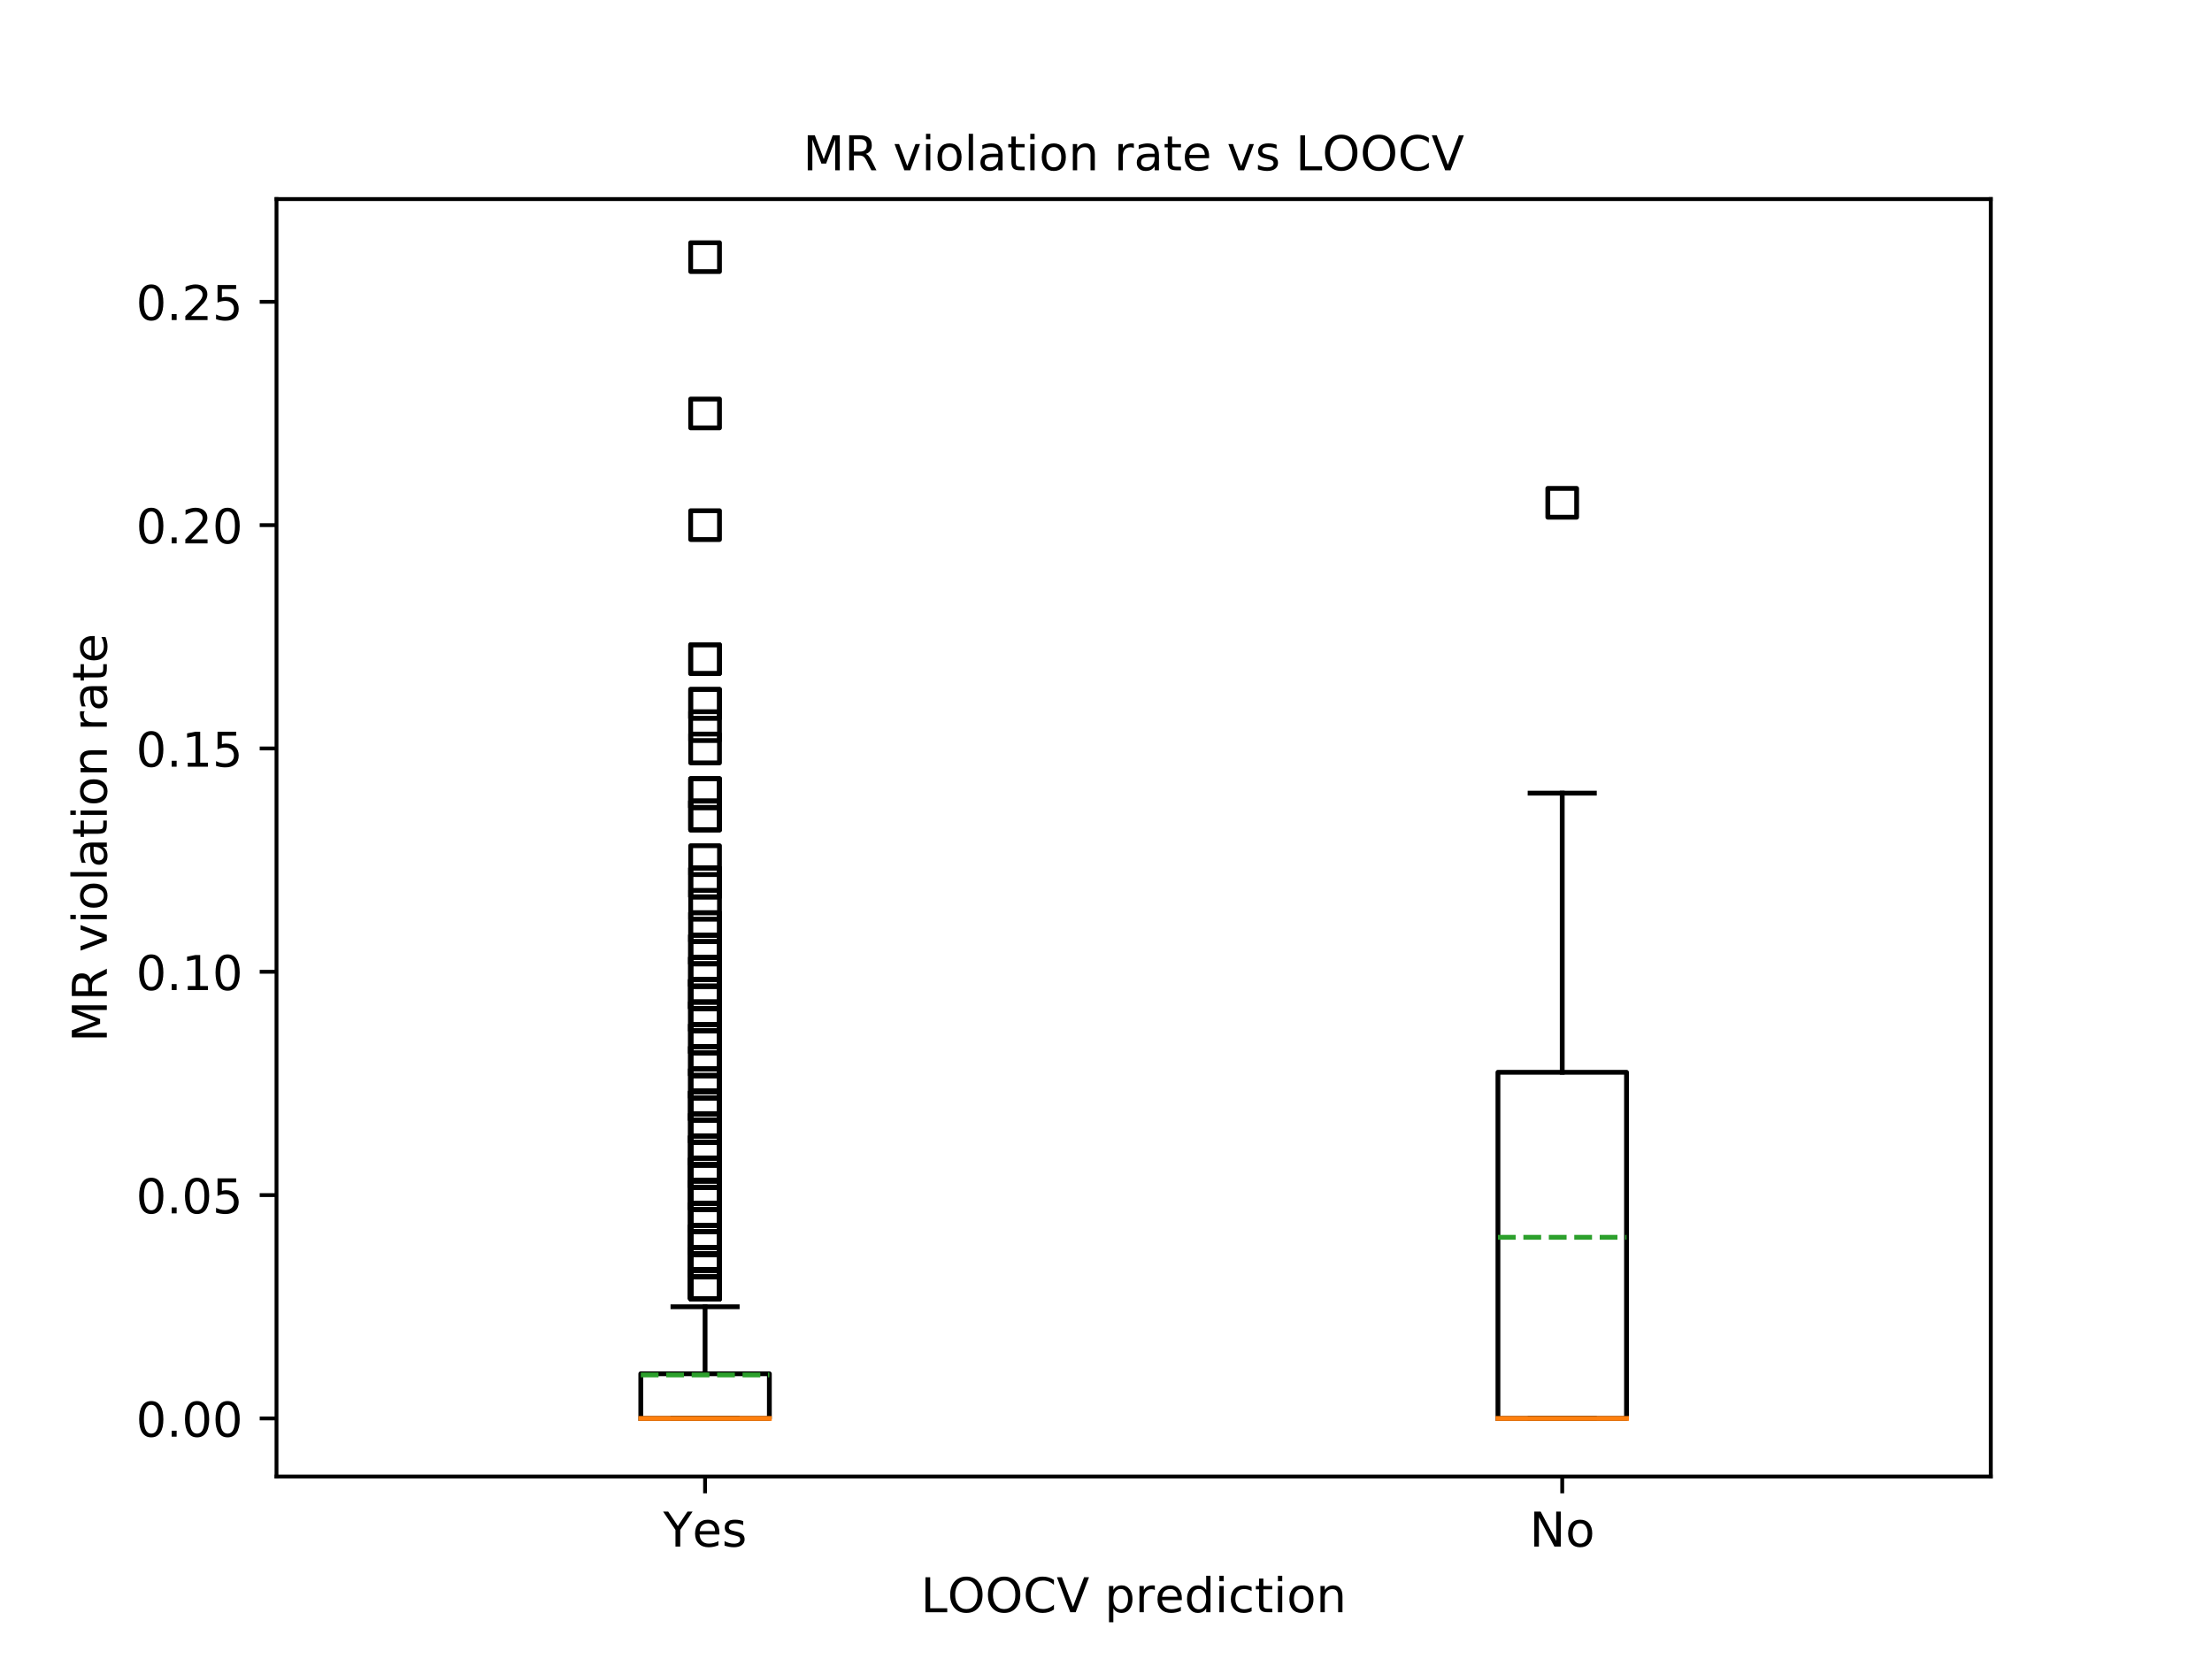 <?xml version="1.0" encoding="utf-8" standalone="no"?>
<!DOCTYPE svg PUBLIC "-//W3C//DTD SVG 1.1//EN"
  "http://www.w3.org/Graphics/SVG/1.1/DTD/svg11.dtd">
<!-- Created with matplotlib (https://matplotlib.org/) -->
<svg height="345.6pt" version="1.1" viewBox="0 0 460.8 345.6" width="460.8pt" xmlns="http://www.w3.org/2000/svg" xmlns:xlink="http://www.w3.org/1999/xlink">
 <defs>
  <style type="text/css">
*{stroke-linecap:butt;stroke-linejoin:round;}
  </style>
 </defs>
 <g id="figure_1">
  <g id="patch_1">
   <path d="M 0 345.6 
L 460.8 345.6 
L 460.8 0 
L 0 0 
z
" style="fill:#ffffff;"/>
  </g>
  <g id="axes_1">
   <g id="patch_2">
    <path d="M 57.6 307.584 
L 414.72 307.584 
L 414.72 41.472 
L 57.6 41.472 
z
" style="fill:#ffffff;"/>
   </g>
   <g id="matplotlib.axis_1">
    <g id="xtick_1">
     <g id="line2d_1">
      <defs>
       <path d="M 0 0 
L 0 3.5 
" id="m10d4696716" style="stroke:#000000;stroke-width:0.8;"/>
      </defs>
      <g>
       <use style="stroke:#000000;stroke-width:0.8;" x="146.88" xlink:href="#m10d4696716" y="307.584"/>
      </g>
     </g>
     <g id="text_1">
      <!-- Yes -->
      <defs>
       <path d="M -0.203 72.906 
L 10.406 72.906 
L 30.609 42.922 
L 50.688 72.906 
L 61.281 72.906 
L 35.5 34.719 
L 35.5 0 
L 25.594 0 
L 25.594 34.719 
z
" id="DejaVuSans-89"/>
       <path d="M 56.203 29.594 
L 56.203 25.203 
L 14.891 25.203 
Q 15.484 15.922 20.484 11.062 
Q 25.484 6.203 34.422 6.203 
Q 39.594 6.203 44.453 7.469 
Q 49.312 8.734 54.109 11.281 
L 54.109 2.781 
Q 49.266 0.734 44.188 -0.344 
Q 39.109 -1.422 33.891 -1.422 
Q 20.797 -1.422 13.156 6.188 
Q 5.516 13.812 5.516 26.812 
Q 5.516 40.234 12.766 48.109 
Q 20.016 56 32.328 56 
Q 43.359 56 49.781 48.891 
Q 56.203 41.797 56.203 29.594 
z
M 47.219 32.234 
Q 47.125 39.594 43.094 43.984 
Q 39.062 48.391 32.422 48.391 
Q 24.906 48.391 20.391 44.141 
Q 15.875 39.891 15.188 32.172 
z
" id="DejaVuSans-101"/>
       <path d="M 44.281 53.078 
L 44.281 44.578 
Q 40.484 46.531 36.375 47.5 
Q 32.281 48.484 27.875 48.484 
Q 21.188 48.484 17.844 46.438 
Q 14.5 44.391 14.5 40.281 
Q 14.5 37.156 16.891 35.375 
Q 19.281 33.594 26.516 31.984 
L 29.594 31.297 
Q 39.156 29.25 43.188 25.516 
Q 47.219 21.781 47.219 15.094 
Q 47.219 7.469 41.188 3.016 
Q 35.156 -1.422 24.609 -1.422 
Q 20.219 -1.422 15.453 -0.562 
Q 10.688 0.297 5.422 2 
L 5.422 11.281 
Q 10.406 8.688 15.234 7.391 
Q 20.062 6.109 24.812 6.109 
Q 31.156 6.109 34.562 8.281 
Q 37.984 10.453 37.984 14.406 
Q 37.984 18.062 35.516 20.016 
Q 33.062 21.969 24.703 23.781 
L 21.578 24.516 
Q 13.234 26.266 9.516 29.906 
Q 5.812 33.547 5.812 39.891 
Q 5.812 47.609 11.281 51.797 
Q 16.75 56 26.812 56 
Q 31.781 56 36.172 55.266 
Q 40.578 54.547 44.281 53.078 
z
" id="DejaVuSans-115"/>
      </defs>
      <g transform="translate(138.155 322.182)scale(0.1 -0.1)">
       <use xlink:href="#DejaVuSans-89"/>
       <use x="60.881" xlink:href="#DejaVuSans-101"/>
       <use x="122.404" xlink:href="#DejaVuSans-115"/>
      </g>
     </g>
    </g>
    <g id="xtick_2">
     <g id="line2d_2">
      <g>
       <use style="stroke:#000000;stroke-width:0.8;" x="325.44" xlink:href="#m10d4696716" y="307.584"/>
      </g>
     </g>
     <g id="text_2">
      <!-- No -->
      <defs>
       <path d="M 9.812 72.906 
L 23.094 72.906 
L 55.422 11.922 
L 55.422 72.906 
L 64.984 72.906 
L 64.984 0 
L 51.703 0 
L 19.391 60.984 
L 19.391 0 
L 9.812 0 
z
" id="DejaVuSans-78"/>
       <path d="M 30.609 48.391 
Q 23.391 48.391 19.188 42.75 
Q 14.984 37.109 14.984 27.297 
Q 14.984 17.484 19.156 11.844 
Q 23.344 6.203 30.609 6.203 
Q 37.797 6.203 41.984 11.859 
Q 46.188 17.531 46.188 27.297 
Q 46.188 37.016 41.984 42.703 
Q 37.797 48.391 30.609 48.391 
z
M 30.609 56 
Q 42.328 56 49.016 48.375 
Q 55.719 40.766 55.719 27.297 
Q 55.719 13.875 49.016 6.219 
Q 42.328 -1.422 30.609 -1.422 
Q 18.844 -1.422 12.172 6.219 
Q 5.516 13.875 5.516 27.297 
Q 5.516 40.766 12.172 48.375 
Q 18.844 56 30.609 56 
z
" id="DejaVuSans-111"/>
      </defs>
      <g transform="translate(318.64 322.182)scale(0.1 -0.1)">
       <use xlink:href="#DejaVuSans-78"/>
       <use x="74.805" xlink:href="#DejaVuSans-111"/>
      </g>
     </g>
    </g>
    <g id="text_3">
     <!-- LOOCV prediction -->
     <defs>
      <path d="M 9.812 72.906 
L 19.672 72.906 
L 19.672 8.297 
L 55.172 8.297 
L 55.172 0 
L 9.812 0 
z
" id="DejaVuSans-76"/>
      <path d="M 39.406 66.219 
Q 28.656 66.219 22.328 58.203 
Q 16.016 50.203 16.016 36.375 
Q 16.016 22.609 22.328 14.594 
Q 28.656 6.594 39.406 6.594 
Q 50.141 6.594 56.422 14.594 
Q 62.703 22.609 62.703 36.375 
Q 62.703 50.203 56.422 58.203 
Q 50.141 66.219 39.406 66.219 
z
M 39.406 74.219 
Q 54.734 74.219 63.906 63.938 
Q 73.094 53.656 73.094 36.375 
Q 73.094 19.141 63.906 8.859 
Q 54.734 -1.422 39.406 -1.422 
Q 24.031 -1.422 14.812 8.828 
Q 5.609 19.094 5.609 36.375 
Q 5.609 53.656 14.812 63.938 
Q 24.031 74.219 39.406 74.219 
z
" id="DejaVuSans-79"/>
      <path d="M 64.406 67.281 
L 64.406 56.891 
Q 59.422 61.531 53.781 63.812 
Q 48.141 66.109 41.797 66.109 
Q 29.297 66.109 22.656 58.469 
Q 16.016 50.828 16.016 36.375 
Q 16.016 21.969 22.656 14.328 
Q 29.297 6.688 41.797 6.688 
Q 48.141 6.688 53.781 8.984 
Q 59.422 11.281 64.406 15.922 
L 64.406 5.609 
Q 59.234 2.094 53.438 0.328 
Q 47.656 -1.422 41.219 -1.422 
Q 24.656 -1.422 15.125 8.703 
Q 5.609 18.844 5.609 36.375 
Q 5.609 53.953 15.125 64.078 
Q 24.656 74.219 41.219 74.219 
Q 47.75 74.219 53.531 72.484 
Q 59.328 70.75 64.406 67.281 
z
" id="DejaVuSans-67"/>
      <path d="M 28.609 0 
L 0.781 72.906 
L 11.078 72.906 
L 34.188 11.531 
L 57.328 72.906 
L 67.578 72.906 
L 39.797 0 
z
" id="DejaVuSans-86"/>
      <path id="DejaVuSans-32"/>
      <path d="M 18.109 8.203 
L 18.109 -20.797 
L 9.078 -20.797 
L 9.078 54.688 
L 18.109 54.688 
L 18.109 46.391 
Q 20.953 51.266 25.266 53.625 
Q 29.594 56 35.594 56 
Q 45.562 56 51.781 48.094 
Q 58.016 40.188 58.016 27.297 
Q 58.016 14.406 51.781 6.484 
Q 45.562 -1.422 35.594 -1.422 
Q 29.594 -1.422 25.266 0.953 
Q 20.953 3.328 18.109 8.203 
z
M 48.688 27.297 
Q 48.688 37.203 44.609 42.844 
Q 40.531 48.484 33.406 48.484 
Q 26.266 48.484 22.188 42.844 
Q 18.109 37.203 18.109 27.297 
Q 18.109 17.391 22.188 11.75 
Q 26.266 6.109 33.406 6.109 
Q 40.531 6.109 44.609 11.75 
Q 48.688 17.391 48.688 27.297 
z
" id="DejaVuSans-112"/>
      <path d="M 41.109 46.297 
Q 39.594 47.172 37.812 47.578 
Q 36.031 48 33.891 48 
Q 26.266 48 22.188 43.047 
Q 18.109 38.094 18.109 28.812 
L 18.109 0 
L 9.078 0 
L 9.078 54.688 
L 18.109 54.688 
L 18.109 46.188 
Q 20.953 51.172 25.484 53.578 
Q 30.031 56 36.531 56 
Q 37.453 56 38.578 55.875 
Q 39.703 55.766 41.062 55.516 
z
" id="DejaVuSans-114"/>
      <path d="M 45.406 46.391 
L 45.406 75.984 
L 54.391 75.984 
L 54.391 0 
L 45.406 0 
L 45.406 8.203 
Q 42.578 3.328 38.25 0.953 
Q 33.938 -1.422 27.875 -1.422 
Q 17.969 -1.422 11.734 6.484 
Q 5.516 14.406 5.516 27.297 
Q 5.516 40.188 11.734 48.094 
Q 17.969 56 27.875 56 
Q 33.938 56 38.25 53.625 
Q 42.578 51.266 45.406 46.391 
z
M 14.797 27.297 
Q 14.797 17.391 18.875 11.75 
Q 22.953 6.109 30.078 6.109 
Q 37.203 6.109 41.297 11.75 
Q 45.406 17.391 45.406 27.297 
Q 45.406 37.203 41.297 42.844 
Q 37.203 48.484 30.078 48.484 
Q 22.953 48.484 18.875 42.844 
Q 14.797 37.203 14.797 27.297 
z
" id="DejaVuSans-100"/>
      <path d="M 9.422 54.688 
L 18.406 54.688 
L 18.406 0 
L 9.422 0 
z
M 9.422 75.984 
L 18.406 75.984 
L 18.406 64.594 
L 9.422 64.594 
z
" id="DejaVuSans-105"/>
      <path d="M 48.781 52.594 
L 48.781 44.188 
Q 44.969 46.297 41.141 47.344 
Q 37.312 48.391 33.406 48.391 
Q 24.656 48.391 19.812 42.844 
Q 14.984 37.312 14.984 27.297 
Q 14.984 17.281 19.812 11.734 
Q 24.656 6.203 33.406 6.203 
Q 37.312 6.203 41.141 7.25 
Q 44.969 8.297 48.781 10.406 
L 48.781 2.094 
Q 45.016 0.344 40.984 -0.531 
Q 36.969 -1.422 32.422 -1.422 
Q 20.062 -1.422 12.781 6.344 
Q 5.516 14.109 5.516 27.297 
Q 5.516 40.672 12.859 48.328 
Q 20.219 56 33.016 56 
Q 37.156 56 41.109 55.141 
Q 45.062 54.297 48.781 52.594 
z
" id="DejaVuSans-99"/>
      <path d="M 18.312 70.219 
L 18.312 54.688 
L 36.812 54.688 
L 36.812 47.703 
L 18.312 47.703 
L 18.312 18.016 
Q 18.312 11.328 20.141 9.422 
Q 21.969 7.516 27.594 7.516 
L 36.812 7.516 
L 36.812 0 
L 27.594 0 
Q 17.188 0 13.234 3.875 
Q 9.281 7.766 9.281 18.016 
L 9.281 47.703 
L 2.688 47.703 
L 2.688 54.688 
L 9.281 54.688 
L 9.281 70.219 
z
" id="DejaVuSans-116"/>
      <path d="M 54.891 33.016 
L 54.891 0 
L 45.906 0 
L 45.906 32.719 
Q 45.906 40.484 42.875 44.328 
Q 39.844 48.188 33.797 48.188 
Q 26.516 48.188 22.312 43.547 
Q 18.109 38.922 18.109 30.906 
L 18.109 0 
L 9.078 0 
L 9.078 54.688 
L 18.109 54.688 
L 18.109 46.188 
Q 21.344 51.125 25.703 53.562 
Q 30.078 56 35.797 56 
Q 45.219 56 50.047 50.172 
Q 54.891 44.344 54.891 33.016 
z
" id="DejaVuSans-110"/>
     </defs>
     <g transform="translate(191.809 335.861)scale(0.1 -0.1)">
      <use xlink:href="#DejaVuSans-76"/>
      <use x="55.666" xlink:href="#DejaVuSans-79"/>
      <use x="134.377" xlink:href="#DejaVuSans-79"/>
      <use x="213.088" xlink:href="#DejaVuSans-67"/>
      <use x="282.912" xlink:href="#DejaVuSans-86"/>
      <use x="351.32" xlink:href="#DejaVuSans-32"/>
      <use x="383.107" xlink:href="#DejaVuSans-112"/>
      <use x="446.584" xlink:href="#DejaVuSans-114"/>
      <use x="487.666" xlink:href="#DejaVuSans-101"/>
      <use x="549.189" xlink:href="#DejaVuSans-100"/>
      <use x="612.666" xlink:href="#DejaVuSans-105"/>
      <use x="640.449" xlink:href="#DejaVuSans-99"/>
      <use x="695.43" xlink:href="#DejaVuSans-116"/>
      <use x="734.639" xlink:href="#DejaVuSans-105"/>
      <use x="762.422" xlink:href="#DejaVuSans-111"/>
      <use x="823.604" xlink:href="#DejaVuSans-110"/>
     </g>
    </g>
   </g>
   <g id="matplotlib.axis_2">
    <g id="ytick_1">
     <g id="line2d_3">
      <defs>
       <path d="M 0 0 
L -3.5 0 
" id="m21bbf9941d" style="stroke:#000000;stroke-width:0.8;"/>
      </defs>
      <g>
       <use style="stroke:#000000;stroke-width:0.8;" x="57.6" xlink:href="#m21bbf9941d" y="295.488"/>
      </g>
     </g>
     <g id="text_4">
      <!-- 0.00 -->
      <defs>
       <path d="M 31.781 66.406 
Q 24.172 66.406 20.328 58.906 
Q 16.5 51.422 16.5 36.375 
Q 16.5 21.391 20.328 13.891 
Q 24.172 6.391 31.781 6.391 
Q 39.453 6.391 43.281 13.891 
Q 47.125 21.391 47.125 36.375 
Q 47.125 51.422 43.281 58.906 
Q 39.453 66.406 31.781 66.406 
z
M 31.781 74.219 
Q 44.047 74.219 50.516 64.516 
Q 56.984 54.828 56.984 36.375 
Q 56.984 17.969 50.516 8.266 
Q 44.047 -1.422 31.781 -1.422 
Q 19.531 -1.422 13.062 8.266 
Q 6.594 17.969 6.594 36.375 
Q 6.594 54.828 13.062 64.516 
Q 19.531 74.219 31.781 74.219 
z
" id="DejaVuSans-48"/>
       <path d="M 10.688 12.406 
L 21 12.406 
L 21 0 
L 10.688 0 
z
" id="DejaVuSans-46"/>
      </defs>
      <g transform="translate(28.334 299.287)scale(0.1 -0.1)">
       <use xlink:href="#DejaVuSans-48"/>
       <use x="63.623" xlink:href="#DejaVuSans-46"/>
       <use x="95.41" xlink:href="#DejaVuSans-48"/>
       <use x="159.033" xlink:href="#DejaVuSans-48"/>
      </g>
     </g>
    </g>
    <g id="ytick_2">
     <g id="line2d_4">
      <g>
       <use style="stroke:#000000;stroke-width:0.8;" x="57.6" xlink:href="#m21bbf9941d" y="248.965"/>
      </g>
     </g>
     <g id="text_5">
      <!-- 0.05 -->
      <defs>
       <path d="M 10.797 72.906 
L 49.516 72.906 
L 49.516 64.594 
L 19.828 64.594 
L 19.828 46.734 
Q 21.969 47.469 24.109 47.828 
Q 26.266 48.188 28.422 48.188 
Q 40.625 48.188 47.75 41.5 
Q 54.891 34.812 54.891 23.391 
Q 54.891 11.625 47.562 5.094 
Q 40.234 -1.422 26.906 -1.422 
Q 22.312 -1.422 17.547 -0.641 
Q 12.797 0.141 7.719 1.703 
L 7.719 11.625 
Q 12.109 9.234 16.797 8.062 
Q 21.484 6.891 26.703 6.891 
Q 35.156 6.891 40.078 11.328 
Q 45.016 15.766 45.016 23.391 
Q 45.016 31 40.078 35.438 
Q 35.156 39.891 26.703 39.891 
Q 22.75 39.891 18.812 39.016 
Q 14.891 38.141 10.797 36.281 
z
" id="DejaVuSans-53"/>
      </defs>
      <g transform="translate(28.334 252.764)scale(0.1 -0.1)">
       <use xlink:href="#DejaVuSans-48"/>
       <use x="63.623" xlink:href="#DejaVuSans-46"/>
       <use x="95.41" xlink:href="#DejaVuSans-48"/>
       <use x="159.033" xlink:href="#DejaVuSans-53"/>
      </g>
     </g>
    </g>
    <g id="ytick_3">
     <g id="line2d_5">
      <g>
       <use style="stroke:#000000;stroke-width:0.8;" x="57.6" xlink:href="#m21bbf9941d" y="202.442"/>
      </g>
     </g>
     <g id="text_6">
      <!-- 0.10 -->
      <defs>
       <path d="M 12.406 8.297 
L 28.516 8.297 
L 28.516 63.922 
L 10.984 60.406 
L 10.984 69.391 
L 28.422 72.906 
L 38.281 72.906 
L 38.281 8.297 
L 54.391 8.297 
L 54.391 0 
L 12.406 0 
z
" id="DejaVuSans-49"/>
      </defs>
      <g transform="translate(28.334 206.241)scale(0.1 -0.1)">
       <use xlink:href="#DejaVuSans-48"/>
       <use x="63.623" xlink:href="#DejaVuSans-46"/>
       <use x="95.41" xlink:href="#DejaVuSans-49"/>
       <use x="159.033" xlink:href="#DejaVuSans-48"/>
      </g>
     </g>
    </g>
    <g id="ytick_4">
     <g id="line2d_6">
      <g>
       <use style="stroke:#000000;stroke-width:0.8;" x="57.6" xlink:href="#m21bbf9941d" y="155.919"/>
      </g>
     </g>
     <g id="text_7">
      <!-- 0.15 -->
      <g transform="translate(28.334 159.718)scale(0.1 -0.1)">
       <use xlink:href="#DejaVuSans-48"/>
       <use x="63.623" xlink:href="#DejaVuSans-46"/>
       <use x="95.41" xlink:href="#DejaVuSans-49"/>
       <use x="159.033" xlink:href="#DejaVuSans-53"/>
      </g>
     </g>
    </g>
    <g id="ytick_5">
     <g id="line2d_7">
      <g>
       <use style="stroke:#000000;stroke-width:0.8;" x="57.6" xlink:href="#m21bbf9941d" y="109.396"/>
      </g>
     </g>
     <g id="text_8">
      <!-- 0.20 -->
      <defs>
       <path d="M 19.188 8.297 
L 53.609 8.297 
L 53.609 0 
L 7.328 0 
L 7.328 8.297 
Q 12.938 14.109 22.625 23.891 
Q 32.328 33.688 34.812 36.531 
Q 39.547 41.844 41.422 45.531 
Q 43.312 49.219 43.312 52.781 
Q 43.312 58.594 39.234 62.25 
Q 35.156 65.922 28.609 65.922 
Q 23.969 65.922 18.812 64.312 
Q 13.672 62.703 7.812 59.422 
L 7.812 69.391 
Q 13.766 71.781 18.938 73 
Q 24.125 74.219 28.422 74.219 
Q 39.75 74.219 46.484 68.547 
Q 53.219 62.891 53.219 53.422 
Q 53.219 48.922 51.531 44.891 
Q 49.859 40.875 45.406 35.406 
Q 44.188 33.984 37.641 27.219 
Q 31.109 20.453 19.188 8.297 
z
" id="DejaVuSans-50"/>
      </defs>
      <g transform="translate(28.334 113.195)scale(0.1 -0.1)">
       <use xlink:href="#DejaVuSans-48"/>
       <use x="63.623" xlink:href="#DejaVuSans-46"/>
       <use x="95.41" xlink:href="#DejaVuSans-50"/>
       <use x="159.033" xlink:href="#DejaVuSans-48"/>
      </g>
     </g>
    </g>
    <g id="ytick_6">
     <g id="line2d_8">
      <g>
       <use style="stroke:#000000;stroke-width:0.8;" x="57.6" xlink:href="#m21bbf9941d" y="62.873"/>
      </g>
     </g>
     <g id="text_9">
      <!-- 0.25 -->
      <g transform="translate(28.334 66.672)scale(0.1 -0.1)">
       <use xlink:href="#DejaVuSans-48"/>
       <use x="63.623" xlink:href="#DejaVuSans-46"/>
       <use x="95.41" xlink:href="#DejaVuSans-50"/>
       <use x="159.033" xlink:href="#DejaVuSans-53"/>
      </g>
     </g>
    </g>
    <g id="text_10">
     <!-- MR violation rate -->
     <defs>
      <path d="M 9.812 72.906 
L 24.516 72.906 
L 43.109 23.297 
L 61.812 72.906 
L 76.516 72.906 
L 76.516 0 
L 66.891 0 
L 66.891 64.016 
L 48.094 14.016 
L 38.188 14.016 
L 19.391 64.016 
L 19.391 0 
L 9.812 0 
z
" id="DejaVuSans-77"/>
      <path d="M 44.391 34.188 
Q 47.562 33.109 50.562 29.594 
Q 53.562 26.078 56.594 19.922 
L 66.609 0 
L 56 0 
L 46.688 18.703 
Q 43.062 26.031 39.672 28.422 
Q 36.281 30.812 30.422 30.812 
L 19.672 30.812 
L 19.672 0 
L 9.812 0 
L 9.812 72.906 
L 32.078 72.906 
Q 44.578 72.906 50.734 67.672 
Q 56.891 62.453 56.891 51.906 
Q 56.891 45.016 53.688 40.469 
Q 50.484 35.938 44.391 34.188 
z
M 19.672 64.797 
L 19.672 38.922 
L 32.078 38.922 
Q 39.203 38.922 42.844 42.219 
Q 46.484 45.516 46.484 51.906 
Q 46.484 58.297 42.844 61.547 
Q 39.203 64.797 32.078 64.797 
z
" id="DejaVuSans-82"/>
      <path d="M 2.984 54.688 
L 12.5 54.688 
L 29.594 8.797 
L 46.688 54.688 
L 56.203 54.688 
L 35.688 0 
L 23.484 0 
z
" id="DejaVuSans-118"/>
      <path d="M 9.422 75.984 
L 18.406 75.984 
L 18.406 0 
L 9.422 0 
z
" id="DejaVuSans-108"/>
      <path d="M 34.281 27.484 
Q 23.391 27.484 19.188 25 
Q 14.984 22.516 14.984 16.5 
Q 14.984 11.719 18.141 8.906 
Q 21.297 6.109 26.703 6.109 
Q 34.188 6.109 38.703 11.406 
Q 43.219 16.703 43.219 25.484 
L 43.219 27.484 
z
M 52.203 31.203 
L 52.203 0 
L 43.219 0 
L 43.219 8.297 
Q 40.141 3.328 35.547 0.953 
Q 30.953 -1.422 24.312 -1.422 
Q 15.922 -1.422 10.953 3.297 
Q 6 8.016 6 15.922 
Q 6 25.141 12.172 29.828 
Q 18.359 34.516 30.609 34.516 
L 43.219 34.516 
L 43.219 35.406 
Q 43.219 41.609 39.141 45 
Q 35.062 48.391 27.688 48.391 
Q 23 48.391 18.547 47.266 
Q 14.109 46.141 10.016 43.891 
L 10.016 52.203 
Q 14.938 54.109 19.578 55.047 
Q 24.219 56 28.609 56 
Q 40.484 56 46.344 49.844 
Q 52.203 43.703 52.203 31.203 
z
" id="DejaVuSans-97"/>
     </defs>
     <g transform="translate(22.255 217.089)rotate(-90)scale(0.1 -0.1)">
      <use xlink:href="#DejaVuSans-77"/>
      <use x="86.279" xlink:href="#DejaVuSans-82"/>
      <use x="155.762" xlink:href="#DejaVuSans-32"/>
      <use x="187.549" xlink:href="#DejaVuSans-118"/>
      <use x="246.729" xlink:href="#DejaVuSans-105"/>
      <use x="274.512" xlink:href="#DejaVuSans-111"/>
      <use x="335.693" xlink:href="#DejaVuSans-108"/>
      <use x="363.477" xlink:href="#DejaVuSans-97"/>
      <use x="424.756" xlink:href="#DejaVuSans-116"/>
      <use x="463.965" xlink:href="#DejaVuSans-105"/>
      <use x="491.748" xlink:href="#DejaVuSans-111"/>
      <use x="552.93" xlink:href="#DejaVuSans-110"/>
      <use x="616.309" xlink:href="#DejaVuSans-32"/>
      <use x="648.096" xlink:href="#DejaVuSans-114"/>
      <use x="689.209" xlink:href="#DejaVuSans-97"/>
      <use x="750.488" xlink:href="#DejaVuSans-116"/>
      <use x="789.697" xlink:href="#DejaVuSans-101"/>
     </g>
    </g>
   </g>
   <g id="line2d_9">
    <path clip-path="url(#p1c0f00ab7d)" d="M 133.488 295.488 
L 160.272 295.488 
L 160.272 286.183 
L 133.488 286.183 
L 133.488 295.488 
" style="fill:none;stroke:#000000;stroke-linecap:square;"/>
   </g>
   <g id="line2d_10">
    <path clip-path="url(#p1c0f00ab7d)" d="M 146.88 295.488 
L 146.88 295.488 
" style="fill:none;stroke:#000000;stroke-linecap:square;"/>
   </g>
   <g id="line2d_11">
    <path clip-path="url(#p1c0f00ab7d)" d="M 146.88 286.183 
L 146.88 272.226 
" style="fill:none;stroke:#000000;stroke-linecap:square;"/>
   </g>
   <g id="line2d_12">
    <path clip-path="url(#p1c0f00ab7d)" d="M 140.184 295.488 
L 153.576 295.488 
" style="fill:none;stroke:#000000;stroke-linecap:square;"/>
   </g>
   <g id="line2d_13">
    <path clip-path="url(#p1c0f00ab7d)" d="M 140.184 272.226 
L 153.576 272.226 
" style="fill:none;stroke:#000000;stroke-linecap:square;"/>
   </g>
   <g id="line2d_14">
    <defs>
     <path d="M -3 3 
L 3 3 
L 3 -3 
L -3 -3 
z
" id="m2486e0d395" style="stroke:#000000;stroke-linejoin:miter;"/>
    </defs>
    <g clip-path="url(#p1c0f00ab7d)">
     <use style="fill-opacity:0;stroke:#000000;stroke-linejoin:miter;" x="146.88" xlink:href="#m2486e0d395" y="216.399"/>
     <use style="fill-opacity:0;stroke:#000000;stroke-linejoin:miter;" x="146.88" xlink:href="#m2486e0d395" y="183.833"/>
     <use style="fill-opacity:0;stroke:#000000;stroke-linejoin:miter;" x="146.88" xlink:href="#m2486e0d395" y="248.965"/>
     <use style="fill-opacity:0;stroke:#000000;stroke-linejoin:miter;" x="146.88" xlink:href="#m2486e0d395" y="225.703"/>
     <use style="fill-opacity:0;stroke:#000000;stroke-linejoin:miter;" x="146.88" xlink:href="#m2486e0d395" y="165.223"/>
     <use style="fill-opacity:0;stroke:#000000;stroke-linejoin:miter;" x="146.88" xlink:href="#m2486e0d395" y="216.399"/>
     <use style="fill-opacity:0;stroke:#000000;stroke-linejoin:miter;" x="146.88" xlink:href="#m2486e0d395" y="258.27"/>
     <use style="fill-opacity:0;stroke:#000000;stroke-linejoin:miter;" x="146.88" xlink:href="#m2486e0d395" y="197.79"/>
     <use style="fill-opacity:0;stroke:#000000;stroke-linejoin:miter;" x="146.88" xlink:href="#m2486e0d395" y="230.356"/>
     <use style="fill-opacity:0;stroke:#000000;stroke-linejoin:miter;" x="146.88" xlink:href="#m2486e0d395" y="248.965"/>
     <use style="fill-opacity:0;stroke:#000000;stroke-linejoin:miter;" x="146.88" xlink:href="#m2486e0d395" y="253.617"/>
     <use style="fill-opacity:0;stroke:#000000;stroke-linejoin:miter;" x="146.88" xlink:href="#m2486e0d395" y="253.617"/>
     <use style="fill-opacity:0;stroke:#000000;stroke-linejoin:miter;" x="146.88" xlink:href="#m2486e0d395" y="221.051"/>
     <use style="fill-opacity:0;stroke:#000000;stroke-linejoin:miter;" x="146.88" xlink:href="#m2486e0d395" y="244.313"/>
     <use style="fill-opacity:0;stroke:#000000;stroke-linejoin:miter;" x="146.88" xlink:href="#m2486e0d395" y="244.313"/>
     <use style="fill-opacity:0;stroke:#000000;stroke-linejoin:miter;" x="146.88" xlink:href="#m2486e0d395" y="230.356"/>
     <use style="fill-opacity:0;stroke:#000000;stroke-linejoin:miter;" x="146.88" xlink:href="#m2486e0d395" y="221.051"/>
     <use style="fill-opacity:0;stroke:#000000;stroke-linejoin:miter;" x="146.88" xlink:href="#m2486e0d395" y="202.442"/>
     <use style="fill-opacity:0;stroke:#000000;stroke-linejoin:miter;" x="146.88" xlink:href="#m2486e0d395" y="267.574"/>
     <use style="fill-opacity:0;stroke:#000000;stroke-linejoin:miter;" x="146.88" xlink:href="#m2486e0d395" y="235.008"/>
     <use style="fill-opacity:0;stroke:#000000;stroke-linejoin:miter;" x="146.88" xlink:href="#m2486e0d395" y="183.833"/>
     <use style="fill-opacity:0;stroke:#000000;stroke-linejoin:miter;" x="146.88" xlink:href="#m2486e0d395" y="183.833"/>
     <use style="fill-opacity:0;stroke:#000000;stroke-linejoin:miter;" x="146.88" xlink:href="#m2486e0d395" y="244.313"/>
     <use style="fill-opacity:0;stroke:#000000;stroke-linejoin:miter;" x="146.88" xlink:href="#m2486e0d395" y="262.922"/>
     <use style="fill-opacity:0;stroke:#000000;stroke-linejoin:miter;" x="146.88" xlink:href="#m2486e0d395" y="207.094"/>
     <use style="fill-opacity:0;stroke:#000000;stroke-linejoin:miter;" x="146.88" xlink:href="#m2486e0d395" y="239.66"/>
     <use style="fill-opacity:0;stroke:#000000;stroke-linejoin:miter;" x="146.88" xlink:href="#m2486e0d395" y="202.442"/>
     <use style="fill-opacity:0;stroke:#000000;stroke-linejoin:miter;" x="146.88" xlink:href="#m2486e0d395" y="211.746"/>
     <use style="fill-opacity:0;stroke:#000000;stroke-linejoin:miter;" x="146.88" xlink:href="#m2486e0d395" y="197.79"/>
     <use style="fill-opacity:0;stroke:#000000;stroke-linejoin:miter;" x="146.88" xlink:href="#m2486e0d395" y="146.614"/>
     <use style="fill-opacity:0;stroke:#000000;stroke-linejoin:miter;" x="146.88" xlink:href="#m2486e0d395" y="207.094"/>
     <use style="fill-opacity:0;stroke:#000000;stroke-linejoin:miter;" x="146.88" xlink:href="#m2486e0d395" y="169.876"/>
     <use style="fill-opacity:0;stroke:#000000;stroke-linejoin:miter;" x="146.88" xlink:href="#m2486e0d395" y="207.094"/>
     <use style="fill-opacity:0;stroke:#000000;stroke-linejoin:miter;" x="146.88" xlink:href="#m2486e0d395" y="179.18"/>
     <use style="fill-opacity:0;stroke:#000000;stroke-linejoin:miter;" x="146.88" xlink:href="#m2486e0d395" y="146.614"/>
     <use style="fill-opacity:0;stroke:#000000;stroke-linejoin:miter;" x="146.88" xlink:href="#m2486e0d395" y="197.79"/>
     <use style="fill-opacity:0;stroke:#000000;stroke-linejoin:miter;" x="146.88" xlink:href="#m2486e0d395" y="207.094"/>
     <use style="fill-opacity:0;stroke:#000000;stroke-linejoin:miter;" x="146.88" xlink:href="#m2486e0d395" y="225.703"/>
     <use style="fill-opacity:0;stroke:#000000;stroke-linejoin:miter;" x="146.88" xlink:href="#m2486e0d395" y="207.094"/>
     <use style="fill-opacity:0;stroke:#000000;stroke-linejoin:miter;" x="146.88" xlink:href="#m2486e0d395" y="225.703"/>
     <use style="fill-opacity:0;stroke:#000000;stroke-linejoin:miter;" x="146.88" xlink:href="#m2486e0d395" y="137.31"/>
     <use style="fill-opacity:0;stroke:#000000;stroke-linejoin:miter;" x="146.88" xlink:href="#m2486e0d395" y="244.313"/>
     <use style="fill-opacity:0;stroke:#000000;stroke-linejoin:miter;" x="146.88" xlink:href="#m2486e0d395" y="239.66"/>
     <use style="fill-opacity:0;stroke:#000000;stroke-linejoin:miter;" x="146.88" xlink:href="#m2486e0d395" y="216.399"/>
     <use style="fill-opacity:0;stroke:#000000;stroke-linejoin:miter;" x="146.88" xlink:href="#m2486e0d395" y="258.27"/>
     <use style="fill-opacity:0;stroke:#000000;stroke-linejoin:miter;" x="146.88" xlink:href="#m2486e0d395" y="267.574"/>
     <use style="fill-opacity:0;stroke:#000000;stroke-linejoin:miter;" x="146.88" xlink:href="#m2486e0d395" y="267.574"/>
     <use style="fill-opacity:0;stroke:#000000;stroke-linejoin:miter;" x="146.88" xlink:href="#m2486e0d395" y="239.66"/>
     <use style="fill-opacity:0;stroke:#000000;stroke-linejoin:miter;" x="146.88" xlink:href="#m2486e0d395" y="221.051"/>
     <use style="fill-opacity:0;stroke:#000000;stroke-linejoin:miter;" x="146.88" xlink:href="#m2486e0d395" y="235.008"/>
     <use style="fill-opacity:0;stroke:#000000;stroke-linejoin:miter;" x="146.88" xlink:href="#m2486e0d395" y="239.66"/>
     <use style="fill-opacity:0;stroke:#000000;stroke-linejoin:miter;" x="146.88" xlink:href="#m2486e0d395" y="193.137"/>
     <use style="fill-opacity:0;stroke:#000000;stroke-linejoin:miter;" x="146.88" xlink:href="#m2486e0d395" y="211.746"/>
     <use style="fill-opacity:0;stroke:#000000;stroke-linejoin:miter;" x="146.88" xlink:href="#m2486e0d395" y="169.876"/>
     <use style="fill-opacity:0;stroke:#000000;stroke-linejoin:miter;" x="146.88" xlink:href="#m2486e0d395" y="235.008"/>
     <use style="fill-opacity:0;stroke:#000000;stroke-linejoin:miter;" x="146.88" xlink:href="#m2486e0d395" y="258.27"/>
     <use style="fill-opacity:0;stroke:#000000;stroke-linejoin:miter;" x="146.88" xlink:href="#m2486e0d395" y="221.051"/>
     <use style="fill-opacity:0;stroke:#000000;stroke-linejoin:miter;" x="146.88" xlink:href="#m2486e0d395" y="202.442"/>
     <use style="fill-opacity:0;stroke:#000000;stroke-linejoin:miter;" x="146.88" xlink:href="#m2486e0d395" y="239.66"/>
     <use style="fill-opacity:0;stroke:#000000;stroke-linejoin:miter;" x="146.88" xlink:href="#m2486e0d395" y="253.617"/>
     <use style="fill-opacity:0;stroke:#000000;stroke-linejoin:miter;" x="146.88" xlink:href="#m2486e0d395" y="267.574"/>
     <use style="fill-opacity:0;stroke:#000000;stroke-linejoin:miter;" x="146.88" xlink:href="#m2486e0d395" y="235.008"/>
     <use style="fill-opacity:0;stroke:#000000;stroke-linejoin:miter;" x="146.88" xlink:href="#m2486e0d395" y="244.313"/>
     <use style="fill-opacity:0;stroke:#000000;stroke-linejoin:miter;" x="146.88" xlink:href="#m2486e0d395" y="262.922"/>
     <use style="fill-opacity:0;stroke:#000000;stroke-linejoin:miter;" x="146.88" xlink:href="#m2486e0d395" y="239.66"/>
     <use style="fill-opacity:0;stroke:#000000;stroke-linejoin:miter;" x="146.88" xlink:href="#m2486e0d395" y="239.66"/>
     <use style="fill-opacity:0;stroke:#000000;stroke-linejoin:miter;" x="146.88" xlink:href="#m2486e0d395" y="258.27"/>
     <use style="fill-opacity:0;stroke:#000000;stroke-linejoin:miter;" x="146.88" xlink:href="#m2486e0d395" y="230.356"/>
     <use style="fill-opacity:0;stroke:#000000;stroke-linejoin:miter;" x="146.88" xlink:href="#m2486e0d395" y="262.922"/>
     <use style="fill-opacity:0;stroke:#000000;stroke-linejoin:miter;" x="146.88" xlink:href="#m2486e0d395" y="235.008"/>
     <use style="fill-opacity:0;stroke:#000000;stroke-linejoin:miter;" x="146.88" xlink:href="#m2486e0d395" y="230.356"/>
     <use style="fill-opacity:0;stroke:#000000;stroke-linejoin:miter;" x="146.88" xlink:href="#m2486e0d395" y="253.617"/>
     <use style="fill-opacity:0;stroke:#000000;stroke-linejoin:miter;" x="146.88" xlink:href="#m2486e0d395" y="244.313"/>
     <use style="fill-opacity:0;stroke:#000000;stroke-linejoin:miter;" x="146.88" xlink:href="#m2486e0d395" y="169.876"/>
     <use style="fill-opacity:0;stroke:#000000;stroke-linejoin:miter;" x="146.88" xlink:href="#m2486e0d395" y="211.746"/>
     <use style="fill-opacity:0;stroke:#000000;stroke-linejoin:miter;" x="146.88" xlink:href="#m2486e0d395" y="267.574"/>
     <use style="fill-opacity:0;stroke:#000000;stroke-linejoin:miter;" x="146.88" xlink:href="#m2486e0d395" y="193.137"/>
     <use style="fill-opacity:0;stroke:#000000;stroke-linejoin:miter;" x="146.88" xlink:href="#m2486e0d395" y="211.746"/>
     <use style="fill-opacity:0;stroke:#000000;stroke-linejoin:miter;" x="146.88" xlink:href="#m2486e0d395" y="225.703"/>
     <use style="fill-opacity:0;stroke:#000000;stroke-linejoin:miter;" x="146.88" xlink:href="#m2486e0d395" y="221.051"/>
     <use style="fill-opacity:0;stroke:#000000;stroke-linejoin:miter;" x="146.88" xlink:href="#m2486e0d395" y="202.442"/>
     <use style="fill-opacity:0;stroke:#000000;stroke-linejoin:miter;" x="146.88" xlink:href="#m2486e0d395" y="137.31"/>
     <use style="fill-opacity:0;stroke:#000000;stroke-linejoin:miter;" x="146.88" xlink:href="#m2486e0d395" y="165.223"/>
     <use style="fill-opacity:0;stroke:#000000;stroke-linejoin:miter;" x="146.88" xlink:href="#m2486e0d395" y="86.134"/>
     <use style="fill-opacity:0;stroke:#000000;stroke-linejoin:miter;" x="146.88" xlink:href="#m2486e0d395" y="151.266"/>
     <use style="fill-opacity:0;stroke:#000000;stroke-linejoin:miter;" x="146.88" xlink:href="#m2486e0d395" y="53.568"/>
     <use style="fill-opacity:0;stroke:#000000;stroke-linejoin:miter;" x="146.88" xlink:href="#m2486e0d395" y="155.919"/>
     <use style="fill-opacity:0;stroke:#000000;stroke-linejoin:miter;" x="146.88" xlink:href="#m2486e0d395" y="109.396"/>
     <use style="fill-opacity:0;stroke:#000000;stroke-linejoin:miter;" x="146.88" xlink:href="#m2486e0d395" y="211.746"/>
     <use style="fill-opacity:0;stroke:#000000;stroke-linejoin:miter;" x="146.88" xlink:href="#m2486e0d395" y="262.922"/>
     <use style="fill-opacity:0;stroke:#000000;stroke-linejoin:miter;" x="146.88" xlink:href="#m2486e0d395" y="244.313"/>
     <use style="fill-opacity:0;stroke:#000000;stroke-linejoin:miter;" x="146.88" xlink:href="#m2486e0d395" y="221.051"/>
     <use style="fill-opacity:0;stroke:#000000;stroke-linejoin:miter;" x="146.88" xlink:href="#m2486e0d395" y="248.965"/>
     <use style="fill-opacity:0;stroke:#000000;stroke-linejoin:miter;" x="146.88" xlink:href="#m2486e0d395" y="207.094"/>
     <use style="fill-opacity:0;stroke:#000000;stroke-linejoin:miter;" x="146.88" xlink:href="#m2486e0d395" y="267.574"/>
     <use style="fill-opacity:0;stroke:#000000;stroke-linejoin:miter;" x="146.88" xlink:href="#m2486e0d395" y="235.008"/>
     <use style="fill-opacity:0;stroke:#000000;stroke-linejoin:miter;" x="146.88" xlink:href="#m2486e0d395" y="253.617"/>
     <use style="fill-opacity:0;stroke:#000000;stroke-linejoin:miter;" x="146.88" xlink:href="#m2486e0d395" y="248.965"/>
     <use style="fill-opacity:0;stroke:#000000;stroke-linejoin:miter;" x="146.88" xlink:href="#m2486e0d395" y="207.094"/>
     <use style="fill-opacity:0;stroke:#000000;stroke-linejoin:miter;" x="146.88" xlink:href="#m2486e0d395" y="248.965"/>
     <use style="fill-opacity:0;stroke:#000000;stroke-linejoin:miter;" x="146.88" xlink:href="#m2486e0d395" y="216.399"/>
     <use style="fill-opacity:0;stroke:#000000;stroke-linejoin:miter;" x="146.88" xlink:href="#m2486e0d395" y="248.965"/>
     <use style="fill-opacity:0;stroke:#000000;stroke-linejoin:miter;" x="146.88" xlink:href="#m2486e0d395" y="244.313"/>
     <use style="fill-opacity:0;stroke:#000000;stroke-linejoin:miter;" x="146.88" xlink:href="#m2486e0d395" y="262.922"/>
     <use style="fill-opacity:0;stroke:#000000;stroke-linejoin:miter;" x="146.88" xlink:href="#m2486e0d395" y="258.27"/>
     <use style="fill-opacity:0;stroke:#000000;stroke-linejoin:miter;" x="146.88" xlink:href="#m2486e0d395" y="258.27"/>
     <use style="fill-opacity:0;stroke:#000000;stroke-linejoin:miter;" x="146.88" xlink:href="#m2486e0d395" y="267.574"/>
     <use style="fill-opacity:0;stroke:#000000;stroke-linejoin:miter;" x="146.88" xlink:href="#m2486e0d395" y="253.617"/>
     <use style="fill-opacity:0;stroke:#000000;stroke-linejoin:miter;" x="146.88" xlink:href="#m2486e0d395" y="262.922"/>
     <use style="fill-opacity:0;stroke:#000000;stroke-linejoin:miter;" x="146.88" xlink:href="#m2486e0d395" y="207.094"/>
     <use style="fill-opacity:0;stroke:#000000;stroke-linejoin:miter;" x="146.88" xlink:href="#m2486e0d395" y="262.922"/>
     <use style="fill-opacity:0;stroke:#000000;stroke-linejoin:miter;" x="146.88" xlink:href="#m2486e0d395" y="267.574"/>
     <use style="fill-opacity:0;stroke:#000000;stroke-linejoin:miter;" x="146.88" xlink:href="#m2486e0d395" y="258.27"/>
     <use style="fill-opacity:0;stroke:#000000;stroke-linejoin:miter;" x="146.88" xlink:href="#m2486e0d395" y="258.27"/>
     <use style="fill-opacity:0;stroke:#000000;stroke-linejoin:miter;" x="146.88" xlink:href="#m2486e0d395" y="262.922"/>
     <use style="fill-opacity:0;stroke:#000000;stroke-linejoin:miter;" x="146.88" xlink:href="#m2486e0d395" y="230.356"/>
     <use style="fill-opacity:0;stroke:#000000;stroke-linejoin:miter;" x="146.88" xlink:href="#m2486e0d395" y="258.27"/>
     <use style="fill-opacity:0;stroke:#000000;stroke-linejoin:miter;" x="146.88" xlink:href="#m2486e0d395" y="230.356"/>
     <use style="fill-opacity:0;stroke:#000000;stroke-linejoin:miter;" x="146.88" xlink:href="#m2486e0d395" y="248.965"/>
     <use style="fill-opacity:0;stroke:#000000;stroke-linejoin:miter;" x="146.88" xlink:href="#m2486e0d395" y="267.574"/>
     <use style="fill-opacity:0;stroke:#000000;stroke-linejoin:miter;" x="146.88" xlink:href="#m2486e0d395" y="165.223"/>
     <use style="fill-opacity:0;stroke:#000000;stroke-linejoin:miter;" x="146.88" xlink:href="#m2486e0d395" y="258.27"/>
     <use style="fill-opacity:0;stroke:#000000;stroke-linejoin:miter;" x="146.88" xlink:href="#m2486e0d395" y="244.313"/>
     <use style="fill-opacity:0;stroke:#000000;stroke-linejoin:miter;" x="146.88" xlink:href="#m2486e0d395" y="235.008"/>
     <use style="fill-opacity:0;stroke:#000000;stroke-linejoin:miter;" x="146.88" xlink:href="#m2486e0d395" y="244.313"/>
     <use style="fill-opacity:0;stroke:#000000;stroke-linejoin:miter;" x="146.88" xlink:href="#m2486e0d395" y="207.094"/>
     <use style="fill-opacity:0;stroke:#000000;stroke-linejoin:miter;" x="146.88" xlink:href="#m2486e0d395" y="230.356"/>
     <use style="fill-opacity:0;stroke:#000000;stroke-linejoin:miter;" x="146.88" xlink:href="#m2486e0d395" y="244.313"/>
     <use style="fill-opacity:0;stroke:#000000;stroke-linejoin:miter;" x="146.88" xlink:href="#m2486e0d395" y="244.313"/>
     <use style="fill-opacity:0;stroke:#000000;stroke-linejoin:miter;" x="146.88" xlink:href="#m2486e0d395" y="258.27"/>
     <use style="fill-opacity:0;stroke:#000000;stroke-linejoin:miter;" x="146.88" xlink:href="#m2486e0d395" y="262.922"/>
     <use style="fill-opacity:0;stroke:#000000;stroke-linejoin:miter;" x="146.88" xlink:href="#m2486e0d395" y="235.008"/>
     <use style="fill-opacity:0;stroke:#000000;stroke-linejoin:miter;" x="146.88" xlink:href="#m2486e0d395" y="267.574"/>
     <use style="fill-opacity:0;stroke:#000000;stroke-linejoin:miter;" x="146.88" xlink:href="#m2486e0d395" y="262.922"/>
     <use style="fill-opacity:0;stroke:#000000;stroke-linejoin:miter;" x="146.88" xlink:href="#m2486e0d395" y="267.574"/>
     <use style="fill-opacity:0;stroke:#000000;stroke-linejoin:miter;" x="146.88" xlink:href="#m2486e0d395" y="248.965"/>
     <use style="fill-opacity:0;stroke:#000000;stroke-linejoin:miter;" x="146.88" xlink:href="#m2486e0d395" y="202.442"/>
     <use style="fill-opacity:0;stroke:#000000;stroke-linejoin:miter;" x="146.88" xlink:href="#m2486e0d395" y="244.313"/>
     <use style="fill-opacity:0;stroke:#000000;stroke-linejoin:miter;" x="146.88" xlink:href="#m2486e0d395" y="267.574"/>
     <use style="fill-opacity:0;stroke:#000000;stroke-linejoin:miter;" x="146.88" xlink:href="#m2486e0d395" y="267.574"/>
     <use style="fill-opacity:0;stroke:#000000;stroke-linejoin:miter;" x="146.88" xlink:href="#m2486e0d395" y="253.617"/>
     <use style="fill-opacity:0;stroke:#000000;stroke-linejoin:miter;" x="146.88" xlink:href="#m2486e0d395" y="258.27"/>
     <use style="fill-opacity:0;stroke:#000000;stroke-linejoin:miter;" x="146.88" xlink:href="#m2486e0d395" y="262.922"/>
     <use style="fill-opacity:0;stroke:#000000;stroke-linejoin:miter;" x="146.88" xlink:href="#m2486e0d395" y="258.27"/>
     <use style="fill-opacity:0;stroke:#000000;stroke-linejoin:miter;" x="146.88" xlink:href="#m2486e0d395" y="230.356"/>
     <use style="fill-opacity:0;stroke:#000000;stroke-linejoin:miter;" x="146.88" xlink:href="#m2486e0d395" y="267.574"/>
     <use style="fill-opacity:0;stroke:#000000;stroke-linejoin:miter;" x="146.88" xlink:href="#m2486e0d395" y="262.922"/>
     <use style="fill-opacity:0;stroke:#000000;stroke-linejoin:miter;" x="146.88" xlink:href="#m2486e0d395" y="239.66"/>
     <use style="fill-opacity:0;stroke:#000000;stroke-linejoin:miter;" x="146.88" xlink:href="#m2486e0d395" y="262.922"/>
     <use style="fill-opacity:0;stroke:#000000;stroke-linejoin:miter;" x="146.88" xlink:href="#m2486e0d395" y="267.574"/>
     <use style="fill-opacity:0;stroke:#000000;stroke-linejoin:miter;" x="146.88" xlink:href="#m2486e0d395" y="230.356"/>
     <use style="fill-opacity:0;stroke:#000000;stroke-linejoin:miter;" x="146.88" xlink:href="#m2486e0d395" y="258.27"/>
     <use style="fill-opacity:0;stroke:#000000;stroke-linejoin:miter;" x="146.88" xlink:href="#m2486e0d395" y="188.485"/>
     <use style="fill-opacity:0;stroke:#000000;stroke-linejoin:miter;" x="146.88" xlink:href="#m2486e0d395" y="225.703"/>
     <use style="fill-opacity:0;stroke:#000000;stroke-linejoin:miter;" x="146.88" xlink:href="#m2486e0d395" y="248.965"/>
     <use style="fill-opacity:0;stroke:#000000;stroke-linejoin:miter;" x="146.88" xlink:href="#m2486e0d395" y="248.965"/>
     <use style="fill-opacity:0;stroke:#000000;stroke-linejoin:miter;" x="146.88" xlink:href="#m2486e0d395" y="258.27"/>
     <use style="fill-opacity:0;stroke:#000000;stroke-linejoin:miter;" x="146.88" xlink:href="#m2486e0d395" y="248.965"/>
     <use style="fill-opacity:0;stroke:#000000;stroke-linejoin:miter;" x="146.88" xlink:href="#m2486e0d395" y="262.922"/>
     <use style="fill-opacity:0;stroke:#000000;stroke-linejoin:miter;" x="146.88" xlink:href="#m2486e0d395" y="239.66"/>
     <use style="fill-opacity:0;stroke:#000000;stroke-linejoin:miter;" x="146.88" xlink:href="#m2486e0d395" y="253.617"/>
     <use style="fill-opacity:0;stroke:#000000;stroke-linejoin:miter;" x="146.88" xlink:href="#m2486e0d395" y="230.356"/>
     <use style="fill-opacity:0;stroke:#000000;stroke-linejoin:miter;" x="146.88" xlink:href="#m2486e0d395" y="267.574"/>
     <use style="fill-opacity:0;stroke:#000000;stroke-linejoin:miter;" x="146.88" xlink:href="#m2486e0d395" y="244.313"/>
     <use style="fill-opacity:0;stroke:#000000;stroke-linejoin:miter;" x="146.88" xlink:href="#m2486e0d395" y="267.574"/>
     <use style="fill-opacity:0;stroke:#000000;stroke-linejoin:miter;" x="146.88" xlink:href="#m2486e0d395" y="253.617"/>
     <use style="fill-opacity:0;stroke:#000000;stroke-linejoin:miter;" x="146.88" xlink:href="#m2486e0d395" y="248.965"/>
     <use style="fill-opacity:0;stroke:#000000;stroke-linejoin:miter;" x="146.88" xlink:href="#m2486e0d395" y="262.922"/>
     <use style="fill-opacity:0;stroke:#000000;stroke-linejoin:miter;" x="146.88" xlink:href="#m2486e0d395" y="267.574"/>
     <use style="fill-opacity:0;stroke:#000000;stroke-linejoin:miter;" x="146.88" xlink:href="#m2486e0d395" y="258.27"/>
     <use style="fill-opacity:0;stroke:#000000;stroke-linejoin:miter;" x="146.88" xlink:href="#m2486e0d395" y="258.27"/>
     <use style="fill-opacity:0;stroke:#000000;stroke-linejoin:miter;" x="146.88" xlink:href="#m2486e0d395" y="262.922"/>
     <use style="fill-opacity:0;stroke:#000000;stroke-linejoin:miter;" x="146.88" xlink:href="#m2486e0d395" y="216.399"/>
     <use style="fill-opacity:0;stroke:#000000;stroke-linejoin:miter;" x="146.88" xlink:href="#m2486e0d395" y="258.27"/>
     <use style="fill-opacity:0;stroke:#000000;stroke-linejoin:miter;" x="146.88" xlink:href="#m2486e0d395" y="253.617"/>
     <use style="fill-opacity:0;stroke:#000000;stroke-linejoin:miter;" x="146.88" xlink:href="#m2486e0d395" y="267.574"/>
     <use style="fill-opacity:0;stroke:#000000;stroke-linejoin:miter;" x="146.88" xlink:href="#m2486e0d395" y="267.574"/>
     <use style="fill-opacity:0;stroke:#000000;stroke-linejoin:miter;" x="146.88" xlink:href="#m2486e0d395" y="258.27"/>
     <use style="fill-opacity:0;stroke:#000000;stroke-linejoin:miter;" x="146.88" xlink:href="#m2486e0d395" y="262.922"/>
     <use style="fill-opacity:0;stroke:#000000;stroke-linejoin:miter;" x="146.88" xlink:href="#m2486e0d395" y="253.617"/>
     <use style="fill-opacity:0;stroke:#000000;stroke-linejoin:miter;" x="146.88" xlink:href="#m2486e0d395" y="244.313"/>
     <use style="fill-opacity:0;stroke:#000000;stroke-linejoin:miter;" x="146.88" xlink:href="#m2486e0d395" y="253.617"/>
     <use style="fill-opacity:0;stroke:#000000;stroke-linejoin:miter;" x="146.88" xlink:href="#m2486e0d395" y="267.574"/>
     <use style="fill-opacity:0;stroke:#000000;stroke-linejoin:miter;" x="146.88" xlink:href="#m2486e0d395" y="262.922"/>
     <use style="fill-opacity:0;stroke:#000000;stroke-linejoin:miter;" x="146.88" xlink:href="#m2486e0d395" y="262.922"/>
     <use style="fill-opacity:0;stroke:#000000;stroke-linejoin:miter;" x="146.88" xlink:href="#m2486e0d395" y="230.356"/>
     <use style="fill-opacity:0;stroke:#000000;stroke-linejoin:miter;" x="146.88" xlink:href="#m2486e0d395" y="258.27"/>
     <use style="fill-opacity:0;stroke:#000000;stroke-linejoin:miter;" x="146.88" xlink:href="#m2486e0d395" y="244.313"/>
     <use style="fill-opacity:0;stroke:#000000;stroke-linejoin:miter;" x="146.88" xlink:href="#m2486e0d395" y="239.66"/>
     <use style="fill-opacity:0;stroke:#000000;stroke-linejoin:miter;" x="146.88" xlink:href="#m2486e0d395" y="253.617"/>
     <use style="fill-opacity:0;stroke:#000000;stroke-linejoin:miter;" x="146.88" xlink:href="#m2486e0d395" y="258.27"/>
     <use style="fill-opacity:0;stroke:#000000;stroke-linejoin:miter;" x="146.88" xlink:href="#m2486e0d395" y="258.27"/>
     <use style="fill-opacity:0;stroke:#000000;stroke-linejoin:miter;" x="146.88" xlink:href="#m2486e0d395" y="267.574"/>
     <use style="fill-opacity:0;stroke:#000000;stroke-linejoin:miter;" x="146.88" xlink:href="#m2486e0d395" y="197.79"/>
     <use style="fill-opacity:0;stroke:#000000;stroke-linejoin:miter;" x="146.88" xlink:href="#m2486e0d395" y="262.922"/>
     <use style="fill-opacity:0;stroke:#000000;stroke-linejoin:miter;" x="146.88" xlink:href="#m2486e0d395" y="244.313"/>
     <use style="fill-opacity:0;stroke:#000000;stroke-linejoin:miter;" x="146.88" xlink:href="#m2486e0d395" y="248.965"/>
     <use style="fill-opacity:0;stroke:#000000;stroke-linejoin:miter;" x="146.88" xlink:href="#m2486e0d395" y="216.399"/>
     <use style="fill-opacity:0;stroke:#000000;stroke-linejoin:miter;" x="146.88" xlink:href="#m2486e0d395" y="244.313"/>
     <use style="fill-opacity:0;stroke:#000000;stroke-linejoin:miter;" x="146.88" xlink:href="#m2486e0d395" y="258.27"/>
     <use style="fill-opacity:0;stroke:#000000;stroke-linejoin:miter;" x="146.88" xlink:href="#m2486e0d395" y="248.965"/>
     <use style="fill-opacity:0;stroke:#000000;stroke-linejoin:miter;" x="146.88" xlink:href="#m2486e0d395" y="239.66"/>
     <use style="fill-opacity:0;stroke:#000000;stroke-linejoin:miter;" x="146.88" xlink:href="#m2486e0d395" y="225.703"/>
     <use style="fill-opacity:0;stroke:#000000;stroke-linejoin:miter;" x="146.88" xlink:href="#m2486e0d395" y="248.965"/>
     <use style="fill-opacity:0;stroke:#000000;stroke-linejoin:miter;" x="146.88" xlink:href="#m2486e0d395" y="258.27"/>
     <use style="fill-opacity:0;stroke:#000000;stroke-linejoin:miter;" x="146.88" xlink:href="#m2486e0d395" y="239.66"/>
     <use style="fill-opacity:0;stroke:#000000;stroke-linejoin:miter;" x="146.88" xlink:href="#m2486e0d395" y="267.574"/>
     <use style="fill-opacity:0;stroke:#000000;stroke-linejoin:miter;" x="146.88" xlink:href="#m2486e0d395" y="262.922"/>
     <use style="fill-opacity:0;stroke:#000000;stroke-linejoin:miter;" x="146.88" xlink:href="#m2486e0d395" y="258.27"/>
     <use style="fill-opacity:0;stroke:#000000;stroke-linejoin:miter;" x="146.88" xlink:href="#m2486e0d395" y="262.922"/>
     <use style="fill-opacity:0;stroke:#000000;stroke-linejoin:miter;" x="146.88" xlink:href="#m2486e0d395" y="248.965"/>
     <use style="fill-opacity:0;stroke:#000000;stroke-linejoin:miter;" x="146.88" xlink:href="#m2486e0d395" y="244.313"/>
     <use style="fill-opacity:0;stroke:#000000;stroke-linejoin:miter;" x="146.88" xlink:href="#m2486e0d395" y="267.574"/>
     <use style="fill-opacity:0;stroke:#000000;stroke-linejoin:miter;" x="146.88" xlink:href="#m2486e0d395" y="262.922"/>
     <use style="fill-opacity:0;stroke:#000000;stroke-linejoin:miter;" x="146.88" xlink:href="#m2486e0d395" y="267.574"/>
     <use style="fill-opacity:0;stroke:#000000;stroke-linejoin:miter;" x="146.88" xlink:href="#m2486e0d395" y="267.574"/>
     <use style="fill-opacity:0;stroke:#000000;stroke-linejoin:miter;" x="146.88" xlink:href="#m2486e0d395" y="244.313"/>
     <use style="fill-opacity:0;stroke:#000000;stroke-linejoin:miter;" x="146.88" xlink:href="#m2486e0d395" y="262.922"/>
     <use style="fill-opacity:0;stroke:#000000;stroke-linejoin:miter;" x="146.88" xlink:href="#m2486e0d395" y="267.574"/>
     <use style="fill-opacity:0;stroke:#000000;stroke-linejoin:miter;" x="146.88" xlink:href="#m2486e0d395" y="253.617"/>
     <use style="fill-opacity:0;stroke:#000000;stroke-linejoin:miter;" x="146.88" xlink:href="#m2486e0d395" y="248.965"/>
     <use style="fill-opacity:0;stroke:#000000;stroke-linejoin:miter;" x="146.88" xlink:href="#m2486e0d395" y="258.27"/>
     <use style="fill-opacity:0;stroke:#000000;stroke-linejoin:miter;" x="146.88" xlink:href="#m2486e0d395" y="262.922"/>
    </g>
   </g>
   <g id="line2d_15">
    <path clip-path="url(#p1c0f00ab7d)" d="M 312.048 295.488 
L 338.832 295.488 
L 338.832 223.377 
L 312.048 223.377 
L 312.048 295.488 
" style="fill:none;stroke:#000000;stroke-linecap:square;"/>
   </g>
   <g id="line2d_16">
    <path clip-path="url(#p1c0f00ab7d)" d="M 325.44 295.488 
L 325.44 295.488 
" style="fill:none;stroke:#000000;stroke-linecap:square;"/>
   </g>
   <g id="line2d_17">
    <path clip-path="url(#p1c0f00ab7d)" d="M 325.44 223.377 
L 325.44 165.223 
" style="fill:none;stroke:#000000;stroke-linecap:square;"/>
   </g>
   <g id="line2d_18">
    <path clip-path="url(#p1c0f00ab7d)" d="M 318.744 295.488 
L 332.136 295.488 
" style="fill:none;stroke:#000000;stroke-linecap:square;"/>
   </g>
   <g id="line2d_19">
    <path clip-path="url(#p1c0f00ab7d)" d="M 318.744 165.223 
L 332.136 165.223 
" style="fill:none;stroke:#000000;stroke-linecap:square;"/>
   </g>
   <g id="line2d_20">
    <g clip-path="url(#p1c0f00ab7d)">
     <use style="fill-opacity:0;stroke:#000000;stroke-linejoin:miter;" x="325.44" xlink:href="#m2486e0d395" y="104.743"/>
    </g>
   </g>
   <g id="line2d_21">
    <path clip-path="url(#p1c0f00ab7d)" d="M 133.488 295.488 
L 160.272 295.488 
" style="fill:none;stroke:#ff7f0e;stroke-linecap:square;"/>
   </g>
   <g id="line2d_22">
    <path clip-path="url(#p1c0f00ab7d)" d="M 133.488 286.423 
L 160.272 286.423 
" style="fill:none;stroke:#2ca02c;stroke-dasharray:3.7,1.6;stroke-dashoffset:0;"/>
   </g>
   <g id="line2d_23">
    <path clip-path="url(#p1c0f00ab7d)" d="M 312.048 295.488 
L 338.832 295.488 
" style="fill:none;stroke:#ff7f0e;stroke-linecap:square;"/>
   </g>
   <g id="line2d_24">
    <path clip-path="url(#p1c0f00ab7d)" d="M 312.048 257.753 
L 338.832 257.753 
" style="fill:none;stroke:#2ca02c;stroke-dasharray:3.7,1.6;stroke-dashoffset:0;"/>
   </g>
   <g id="patch_3">
    <path d="M 57.6 307.584 
L 57.6 41.472 
" style="fill:none;stroke:#000000;stroke-linecap:square;stroke-linejoin:miter;stroke-width:0.8;"/>
   </g>
   <g id="patch_4">
    <path d="M 414.72 307.584 
L 414.72 41.472 
" style="fill:none;stroke:#000000;stroke-linecap:square;stroke-linejoin:miter;stroke-width:0.8;"/>
   </g>
   <g id="patch_5">
    <path d="M 57.6 307.584 
L 414.72 307.584 
" style="fill:none;stroke:#000000;stroke-linecap:square;stroke-linejoin:miter;stroke-width:0.8;"/>
   </g>
   <g id="patch_6">
    <path d="M 57.6 41.472 
L 414.72 41.472 
" style="fill:none;stroke:#000000;stroke-linecap:square;stroke-linejoin:miter;stroke-width:0.8;"/>
   </g>
   <g id="text_11">
    <!-- MR violation rate vs LOOCV -->
    <g transform="translate(167.29 35.472)scale(0.1 -0.1)">
     <use xlink:href="#DejaVuSans-77"/>
     <use x="86.279" xlink:href="#DejaVuSans-82"/>
     <use x="155.762" xlink:href="#DejaVuSans-32"/>
     <use x="187.549" xlink:href="#DejaVuSans-118"/>
     <use x="246.729" xlink:href="#DejaVuSans-105"/>
     <use x="274.512" xlink:href="#DejaVuSans-111"/>
     <use x="335.693" xlink:href="#DejaVuSans-108"/>
     <use x="363.477" xlink:href="#DejaVuSans-97"/>
     <use x="424.756" xlink:href="#DejaVuSans-116"/>
     <use x="463.965" xlink:href="#DejaVuSans-105"/>
     <use x="491.748" xlink:href="#DejaVuSans-111"/>
     <use x="552.93" xlink:href="#DejaVuSans-110"/>
     <use x="616.309" xlink:href="#DejaVuSans-32"/>
     <use x="648.096" xlink:href="#DejaVuSans-114"/>
     <use x="689.209" xlink:href="#DejaVuSans-97"/>
     <use x="750.488" xlink:href="#DejaVuSans-116"/>
     <use x="789.697" xlink:href="#DejaVuSans-101"/>
     <use x="851.221" xlink:href="#DejaVuSans-32"/>
     <use x="883.008" xlink:href="#DejaVuSans-118"/>
     <use x="942.188" xlink:href="#DejaVuSans-115"/>
     <use x="994.287" xlink:href="#DejaVuSans-32"/>
     <use x="1026.074" xlink:href="#DejaVuSans-76"/>
     <use x="1081.74" xlink:href="#DejaVuSans-79"/>
     <use x="1160.451" xlink:href="#DejaVuSans-79"/>
     <use x="1239.162" xlink:href="#DejaVuSans-67"/>
     <use x="1308.986" xlink:href="#DejaVuSans-86"/>
    </g>
   </g>
  </g>
 </g>
 <defs>
  <clipPath id="p1c0f00ab7d">
   <rect height="266.112" width="357.12" x="57.6" y="41.472"/>
  </clipPath>
 </defs>
</svg>
